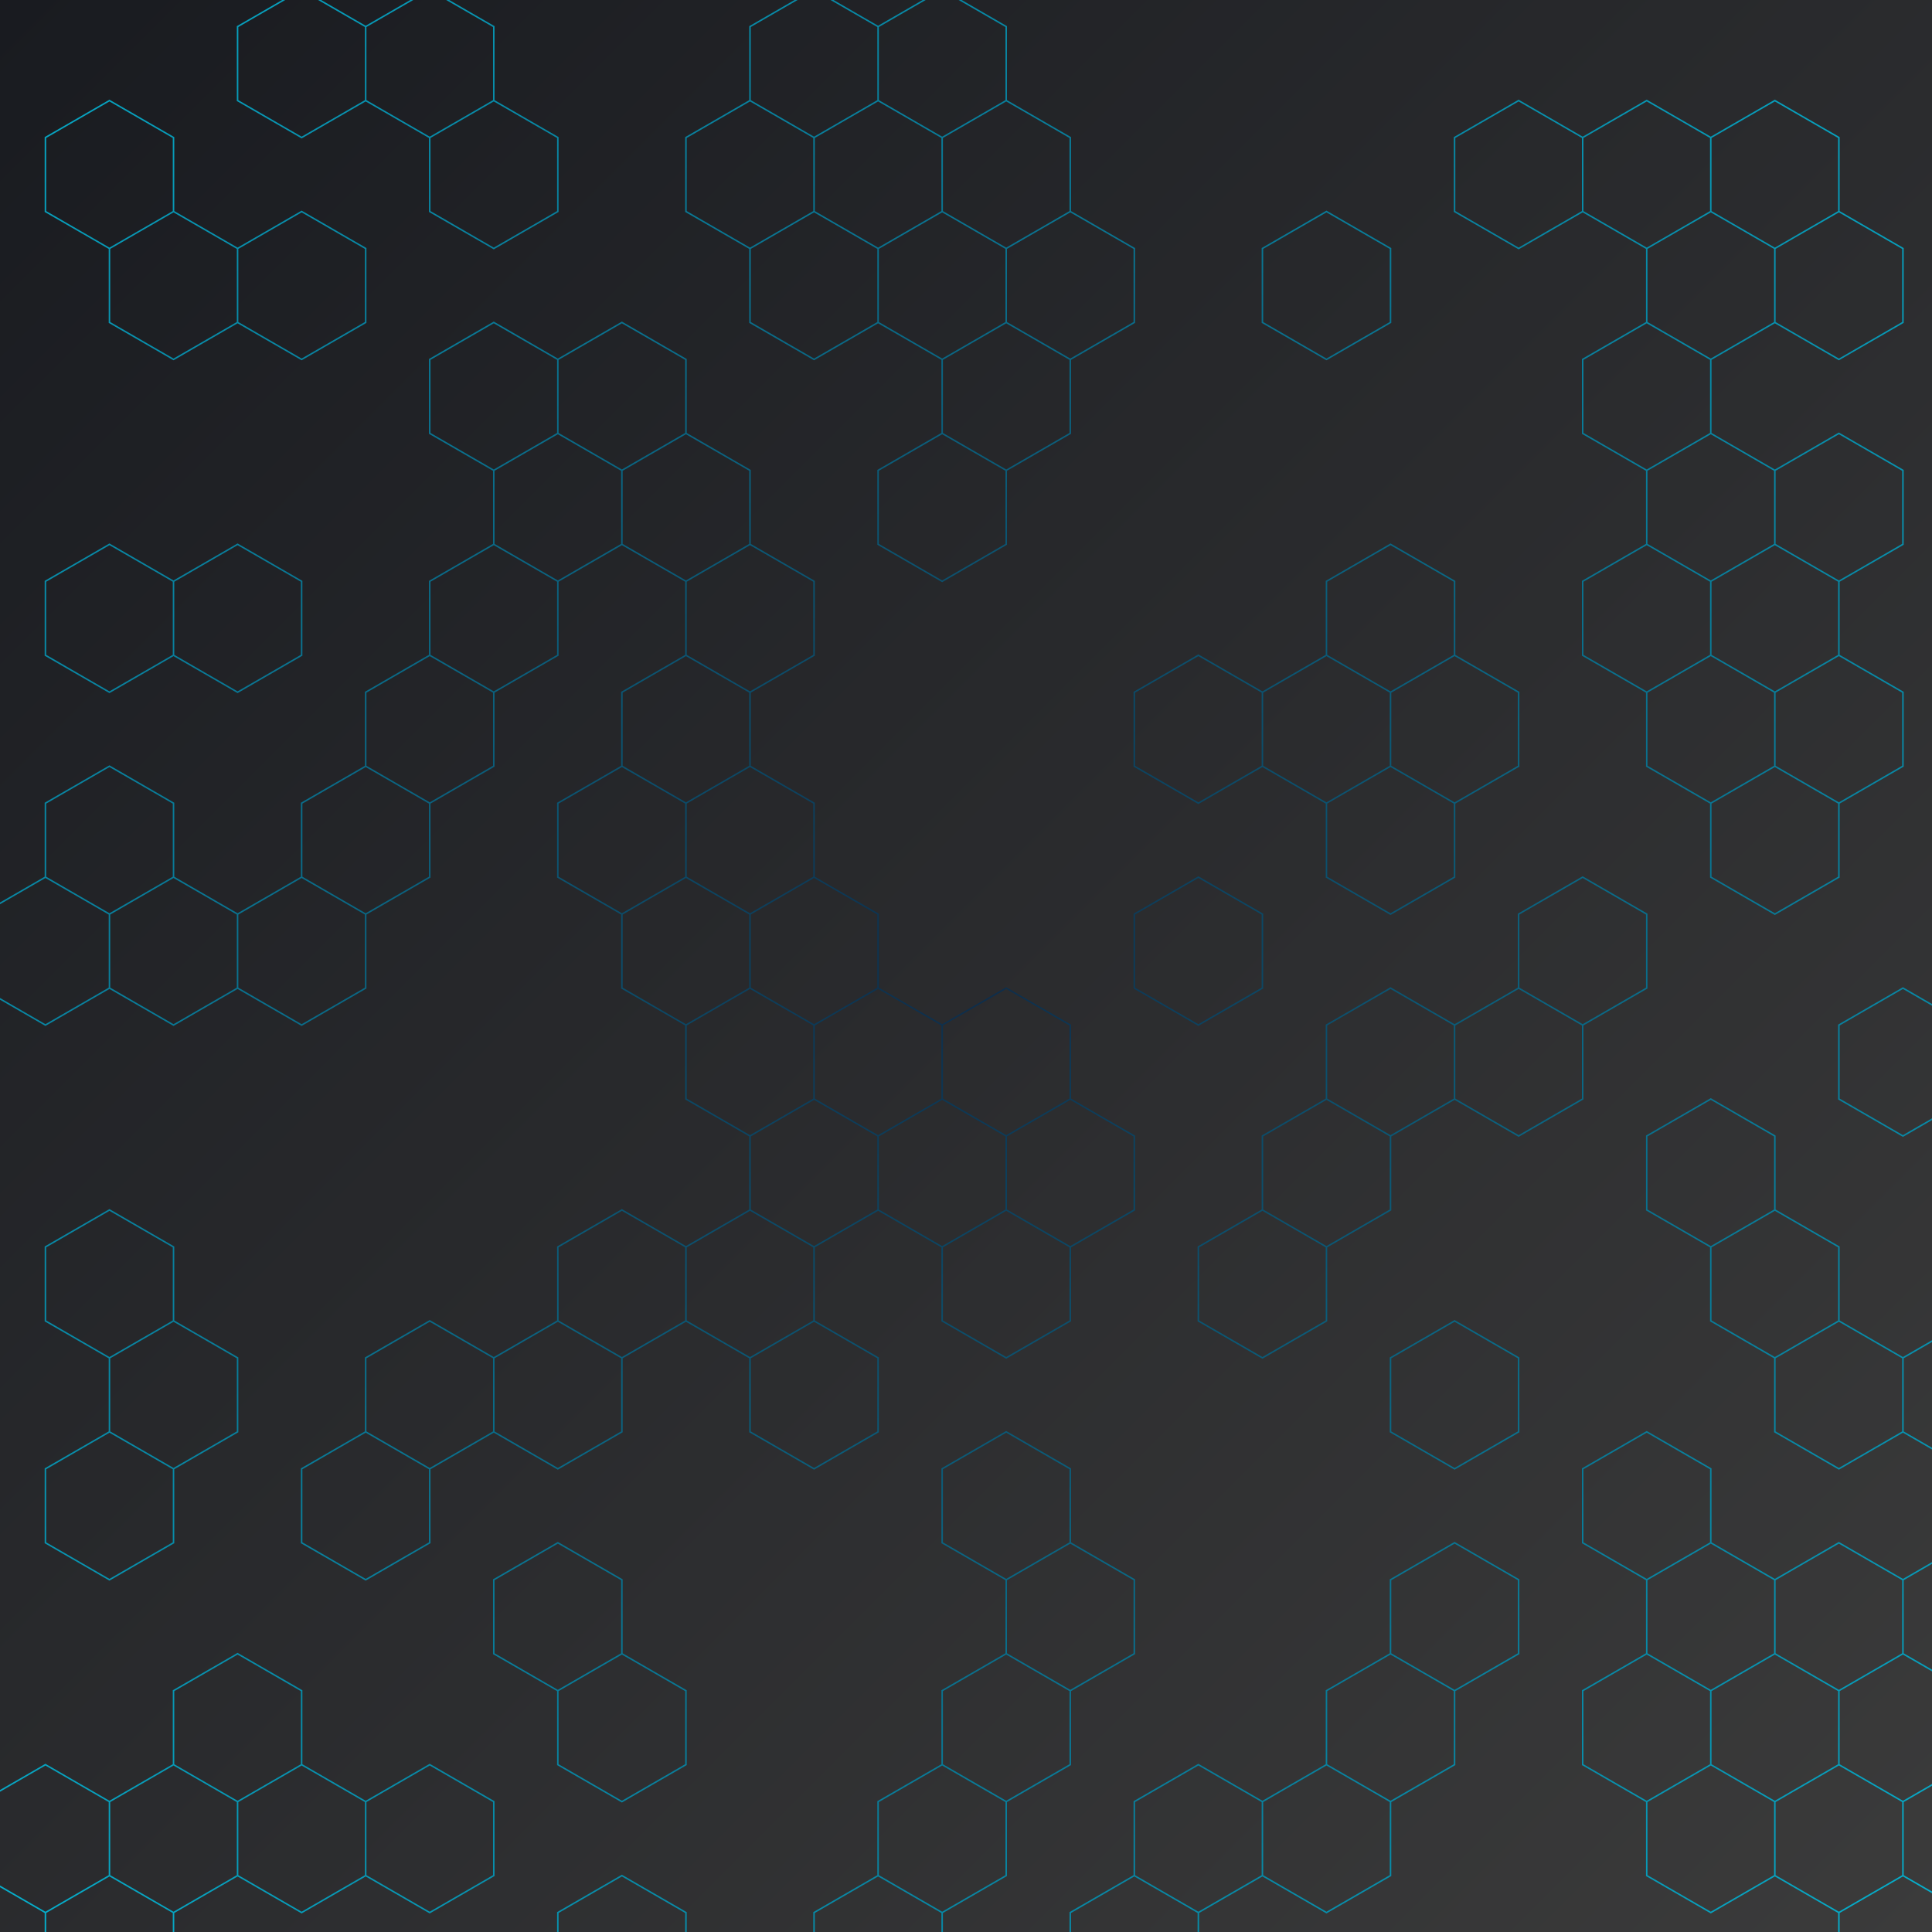 <svg xmlns="http://www.w3.org/2000/svg" version="1.1" xmlns:xlink="http://www.w3.org/1999/xlink" xmlns:svgjs="http://svgjs.dev/svgjs" width="2560" height="2560" preserveAspectRatio="none" viewBox="0 0 2560 2560"><g mask="url(&quot;#SvgjsMask7983&quot;)" fill="none"><rect width="2560" height="2560" x="0" y="0" fill="url(&quot;#SvgjsLinearGradient7984&quot;)"></rect><path d="M145.05 133.26L229.93 182.26L229.93 280.26L145.05 329.26L60.18 280.26L60.18 182.26zM145.05 721.26L229.93 770.26L229.93 868.26L145.05 917.26L60.18 868.26L60.18 770.26zM145.05 1015.26L229.93 1064.26L229.93 1162.26L145.05 1211.26L60.18 1162.26L60.18 1064.26zM60.18 1162.26L145.05 1211.26L145.05 1309.26L60.18 1358.26L-24.69 1309.26L-24.69 1211.26zM145.05 1603.26L229.93 1652.26L229.93 1750.26L145.05 1799.26L60.18 1750.26L60.18 1652.26zM145.05 1897.26L229.93 1946.26L229.93 2044.26L145.05 2093.26L60.18 2044.26L60.18 1946.26zM60.18 2338.26L145.05 2387.26L145.05 2485.26L60.18 2534.26L-24.69 2485.26L-24.69 2387.26zM145.05 2485.26L229.93 2534.26L229.93 2632.26L145.05 2681.26L60.18 2632.26L60.18 2534.26zM229.93 280.26L314.8 329.26L314.8 427.26L229.93 476.26L145.05 427.26L145.05 329.26zM314.8 721.26L399.67 770.26L399.67 868.26L314.8 917.26L229.93 868.26L229.93 770.26zM229.93 1162.26L314.8 1211.26L314.8 1309.26L229.93 1358.26L145.05 1309.26L145.05 1211.26zM229.93 1750.26L314.8 1799.26L314.8 1897.26L229.93 1946.26L145.05 1897.26L145.05 1799.26zM314.8 2191.26L399.67 2240.26L399.67 2338.26L314.8 2387.26L229.93 2338.26L229.93 2240.26zM229.93 2338.26L314.8 2387.26L314.8 2485.26L229.93 2534.26L145.05 2485.26L145.05 2387.26zM399.67 -13.74L484.54 35.26L484.54 133.26L399.67 182.26L314.8 133.26L314.8 35.26zM399.67 280.26L484.54 329.26L484.54 427.26L399.67 476.26L314.8 427.26L314.8 329.26zM484.54 1015.26L569.42 1064.26L569.42 1162.26L484.54 1211.26L399.67 1162.26L399.67 1064.26zM399.67 1162.26L484.54 1211.26L484.54 1309.26L399.67 1358.26L314.8 1309.26L314.8 1211.26zM484.54 1897.26L569.42 1946.26L569.42 2044.26L484.54 2093.26L399.67 2044.26L399.67 1946.26zM399.67 2338.26L484.54 2387.26L484.54 2485.26L399.67 2534.26L314.8 2485.26L314.8 2387.26zM569.42 -13.74L654.29 35.26L654.29 133.26L569.42 182.26L484.54 133.26L484.54 35.26zM654.29 133.26L739.16 182.26L739.16 280.26L654.29 329.26L569.42 280.26L569.42 182.26zM654.29 427.26L739.16 476.26L739.16 574.26L654.29 623.26L569.42 574.26L569.42 476.26zM654.29 721.26L739.16 770.26L739.16 868.26L654.29 917.26L569.42 868.26L569.42 770.26zM569.42 868.26L654.29 917.26L654.29 1015.26L569.42 1064.26L484.54 1015.26L484.54 917.26zM569.42 1750.26L654.29 1799.26L654.29 1897.26L569.42 1946.26L484.54 1897.26L484.54 1799.26zM569.42 2338.26L654.29 2387.26L654.29 2485.26L569.42 2534.26L484.54 2485.26L484.54 2387.26zM824.04 427.26L908.91 476.26L908.91 574.26L824.04 623.26L739.16 574.26L739.16 476.26zM739.16 574.26L824.04 623.26L824.04 721.26L739.16 770.26L654.29 721.26L654.29 623.26zM824.04 1015.26L908.91 1064.26L908.91 1162.26L824.04 1211.26L739.16 1162.26L739.16 1064.26zM824.04 1603.26L908.91 1652.26L908.91 1750.26L824.04 1799.26L739.16 1750.26L739.16 1652.26zM739.16 1750.26L824.04 1799.26L824.04 1897.26L739.16 1946.26L654.29 1897.26L654.29 1799.26zM739.16 2044.26L824.04 2093.26L824.04 2191.26L739.16 2240.26L654.29 2191.26L654.29 2093.26zM824.04 2191.26L908.91 2240.26L908.91 2338.26L824.04 2387.26L739.16 2338.26L739.16 2240.26zM824.04 2485.26L908.91 2534.26L908.91 2632.26L824.04 2681.26L739.16 2632.26L739.16 2534.26zM993.78 133.26L1078.65 182.26L1078.65 280.26L993.78 329.26L908.91 280.26L908.91 182.26zM908.91 574.26L993.78 623.26L993.78 721.26L908.91 770.26L824.04 721.26L824.04 623.26zM993.78 721.26L1078.65 770.26L1078.65 868.26L993.78 917.26L908.91 868.26L908.91 770.26zM908.91 868.26L993.78 917.26L993.78 1015.26L908.91 1064.26L824.04 1015.26L824.04 917.26zM993.78 1015.26L1078.65 1064.26L1078.65 1162.26L993.78 1211.26L908.91 1162.26L908.91 1064.26zM908.91 1162.26L993.78 1211.26L993.78 1309.26L908.91 1358.26L824.04 1309.26L824.04 1211.26zM993.78 1309.26L1078.65 1358.26L1078.65 1456.26L993.78 1505.26L908.91 1456.26L908.91 1358.26zM993.78 1603.26L1078.65 1652.26L1078.65 1750.26L993.78 1799.26L908.91 1750.26L908.91 1652.26zM1078.65 -13.74L1163.53 35.26L1163.53 133.26L1078.65 182.26L993.78 133.26L993.78 35.26zM1163.53 133.26L1248.4 182.26L1248.4 280.26L1163.53 329.26L1078.65 280.26L1078.65 182.26zM1078.65 280.26L1163.53 329.26L1163.53 427.26L1078.65 476.26L993.78 427.26L993.78 329.26zM1078.65 1162.26L1163.53 1211.26L1163.53 1309.26L1078.65 1358.26L993.78 1309.26L993.78 1211.26zM1163.53 1309.26L1248.4 1358.26L1248.4 1456.26L1163.53 1505.26L1078.65 1456.26L1078.65 1358.26zM1078.65 1456.26L1163.53 1505.26L1163.53 1603.26L1078.65 1652.26L993.78 1603.26L993.78 1505.26zM1078.65 1750.26L1163.53 1799.26L1163.53 1897.26L1078.65 1946.26L993.78 1897.26L993.78 1799.26zM1163.53 2485.26L1248.4 2534.26L1248.4 2632.26L1163.53 2681.26L1078.65 2632.26L1078.65 2534.26zM1248.4 -13.74L1333.27 35.26L1333.27 133.26L1248.4 182.26L1163.53 133.26L1163.53 35.26zM1333.27 133.26L1418.15 182.26L1418.15 280.26L1333.27 329.26L1248.4 280.26L1248.4 182.26zM1248.4 280.26L1333.27 329.26L1333.27 427.26L1248.4 476.26L1163.53 427.26L1163.53 329.26zM1333.27 427.26L1418.15 476.26L1418.15 574.26L1333.27 623.26L1248.4 574.26L1248.4 476.26zM1248.4 574.26L1333.27 623.26L1333.27 721.26L1248.4 770.26L1163.53 721.26L1163.53 623.26zM1333.27 1309.26L1418.15 1358.26L1418.15 1456.26L1333.27 1505.26L1248.4 1456.26L1248.4 1358.26zM1248.4 1456.26L1333.27 1505.26L1333.27 1603.26L1248.4 1652.26L1163.53 1603.26L1163.53 1505.26zM1333.27 1603.26L1418.15 1652.26L1418.15 1750.26L1333.27 1799.26L1248.4 1750.26L1248.4 1652.26zM1333.27 1897.26L1418.15 1946.26L1418.15 2044.26L1333.27 2093.26L1248.4 2044.26L1248.4 1946.26zM1333.27 2191.26L1418.15 2240.26L1418.15 2338.26L1333.27 2387.26L1248.4 2338.26L1248.4 2240.26zM1248.4 2338.26L1333.27 2387.26L1333.27 2485.26L1248.4 2534.26L1163.53 2485.26L1163.53 2387.26zM1418.15 280.26L1503.02 329.26L1503.02 427.26L1418.15 476.26L1333.27 427.26L1333.27 329.26zM1418.15 1456.26L1503.02 1505.26L1503.02 1603.26L1418.15 1652.26L1333.27 1603.26L1333.27 1505.26zM1418.15 2044.26L1503.02 2093.26L1503.02 2191.26L1418.15 2240.26L1333.27 2191.26L1333.27 2093.26zM1503.02 2485.26L1587.89 2534.26L1587.89 2632.26L1503.02 2681.26L1418.15 2632.26L1418.15 2534.26zM1587.89 868.26L1672.77 917.26L1672.77 1015.26L1587.89 1064.26L1503.02 1015.26L1503.02 917.26zM1587.89 1162.26L1672.77 1211.26L1672.77 1309.26L1587.89 1358.26L1503.02 1309.26L1503.02 1211.26zM1672.77 1603.26L1757.64 1652.26L1757.64 1750.26L1672.77 1799.26L1587.89 1750.26L1587.89 1652.26zM1587.89 2338.26L1672.77 2387.26L1672.77 2485.26L1587.89 2534.26L1503.02 2485.26L1503.02 2387.26zM1757.64 280.26L1842.51 329.26L1842.51 427.26L1757.64 476.26L1672.77 427.26L1672.77 329.26zM1842.51 721.26L1927.38 770.26L1927.38 868.26L1842.51 917.26L1757.64 868.26L1757.64 770.26zM1757.64 868.26L1842.51 917.26L1842.51 1015.26L1757.64 1064.26L1672.77 1015.26L1672.77 917.26zM1842.51 1015.26L1927.38 1064.26L1927.38 1162.26L1842.51 1211.26L1757.64 1162.26L1757.64 1064.26zM1842.51 1309.26L1927.38 1358.26L1927.38 1456.26L1842.51 1505.26L1757.64 1456.26L1757.64 1358.26zM1757.64 1456.26L1842.51 1505.26L1842.51 1603.26L1757.64 1652.26L1672.77 1603.26L1672.77 1505.26zM1842.51 2191.26L1927.38 2240.26L1927.38 2338.26L1842.51 2387.26L1757.64 2338.26L1757.64 2240.26zM1757.64 2338.26L1842.51 2387.26L1842.51 2485.26L1757.64 2534.26L1672.77 2485.26L1672.77 2387.26zM2012.26 133.26L2097.13 182.26L2097.13 280.26L2012.26 329.26L1927.38 280.26L1927.38 182.26zM1927.38 868.26L2012.26 917.26L2012.26 1015.26L1927.38 1064.26L1842.51 1015.26L1842.51 917.26zM2012.26 1309.26L2097.13 1358.26L2097.13 1456.26L2012.26 1505.26L1927.38 1456.26L1927.38 1358.26zM1927.38 1750.26L2012.26 1799.26L2012.26 1897.26L1927.38 1946.26L1842.51 1897.26L1842.51 1799.26zM1927.38 2044.26L2012.26 2093.26L2012.26 2191.26L1927.38 2240.26L1842.51 2191.26L1842.51 2093.26zM2182 133.26L2266.88 182.26L2266.88 280.26L2182 329.26L2097.13 280.26L2097.13 182.26zM2182 427.26L2266.88 476.26L2266.88 574.26L2182 623.26L2097.13 574.26L2097.13 476.26zM2182 721.26L2266.88 770.26L2266.88 868.26L2182 917.26L2097.13 868.26L2097.13 770.26zM2097.13 1162.26L2182 1211.26L2182 1309.26L2097.13 1358.26L2012.26 1309.26L2012.26 1211.26zM2182 1897.26L2266.88 1946.26L2266.88 2044.26L2182 2093.26L2097.13 2044.26L2097.13 1946.26zM2182 2191.26L2266.88 2240.26L2266.88 2338.26L2182 2387.26L2097.13 2338.26L2097.13 2240.26zM2351.75 133.26L2436.62 182.26L2436.62 280.26L2351.75 329.26L2266.88 280.26L2266.88 182.26zM2266.88 280.26L2351.75 329.26L2351.75 427.26L2266.88 476.26L2182 427.26L2182 329.26zM2266.88 574.26L2351.75 623.26L2351.75 721.26L2266.88 770.26L2182 721.26L2182 623.26zM2351.75 721.26L2436.62 770.26L2436.62 868.26L2351.75 917.26L2266.88 868.26L2266.88 770.26zM2266.88 868.26L2351.75 917.26L2351.75 1015.26L2266.88 1064.26L2182 1015.26L2182 917.26zM2351.75 1015.26L2436.62 1064.26L2436.62 1162.26L2351.75 1211.26L2266.88 1162.26L2266.88 1064.26zM2266.88 1456.26L2351.75 1505.26L2351.75 1603.26L2266.88 1652.26L2182 1603.26L2182 1505.26zM2351.75 1603.26L2436.62 1652.26L2436.62 1750.26L2351.75 1799.26L2266.88 1750.26L2266.88 1652.26zM2266.88 2044.26L2351.75 2093.26L2351.75 2191.26L2266.88 2240.26L2182 2191.26L2182 2093.26zM2351.75 2191.26L2436.62 2240.26L2436.62 2338.26L2351.75 2387.26L2266.88 2338.26L2266.88 2240.26zM2266.88 2338.26L2351.75 2387.26L2351.75 2485.26L2266.88 2534.26L2182 2485.26L2182 2387.26zM2436.62 280.26L2521.49 329.26L2521.49 427.26L2436.62 476.26L2351.75 427.26L2351.75 329.26zM2436.62 574.26L2521.49 623.26L2521.49 721.26L2436.62 770.26L2351.75 721.26L2351.75 623.26zM2436.62 868.26L2521.49 917.26L2521.49 1015.26L2436.62 1064.26L2351.75 1015.26L2351.75 917.26zM2521.49 1309.26L2606.37 1358.26L2606.37 1456.26L2521.49 1505.26L2436.62 1456.26L2436.62 1358.26zM2436.62 1750.26L2521.49 1799.26L2521.49 1897.26L2436.62 1946.26L2351.75 1897.26L2351.75 1799.26zM2436.62 2044.26L2521.49 2093.26L2521.49 2191.26L2436.62 2240.26L2351.75 2191.26L2351.75 2093.26zM2521.49 2191.26L2606.37 2240.26L2606.37 2338.26L2521.49 2387.26L2436.62 2338.26L2436.62 2240.26zM2436.62 2338.26L2521.49 2387.26L2521.49 2485.26L2436.62 2534.26L2351.75 2485.26L2351.75 2387.26zM2521.49 2485.26L2606.37 2534.26L2606.37 2632.26L2521.49 2681.26L2436.62 2632.26L2436.62 2534.26zM2691.24 1309.26L2776.11 1358.26L2776.11 1456.26L2691.24 1505.26L2606.37 1456.26L2606.37 1358.26zM2691.24 1603.26L2776.11 1652.26L2776.11 1750.26L2691.24 1799.26L2606.37 1750.26L2606.37 1652.26zM2606.37 1750.26L2691.24 1799.26L2691.24 1897.26L2606.37 1946.26L2521.49 1897.26L2521.49 1799.26zM2606.37 2044.26L2691.24 2093.26L2691.24 2191.26L2606.37 2240.26L2521.49 2191.26L2521.49 2093.26zM2691.24 2485.26L2776.11 2534.26L2776.11 2632.26L2691.24 2681.26L2606.37 2632.26L2606.37 2534.26z" stroke="url(&quot;#SvgjsRadialGradient7985&quot;)" stroke-width="2"></path></g><defs><mask id="SvgjsMask7983"><rect width="2560" height="2560" fill="#ffffff"></rect></mask><linearGradient x1="100%" y1="100%" x2="0%" y2="0%" gradientUnits="userSpaceOnUse" id="SvgjsLinearGradient7984"><stop stop-color="rgba(59, 59, 59, 1)" offset="0"></stop><stop stop-color="rgba(25, 27, 32, 1)" offset="1"></stop></linearGradient><radialGradient cx="1280" cy="1280" r="1810.19" gradientUnits="userSpaceOnUse" id="SvgjsRadialGradient7985"><stop stop-color="#0e2a47" offset="0"></stop><stop stop-color="rgba(6, 177, 206, 1)" offset="1"></stop></radialGradient></defs></svg>
